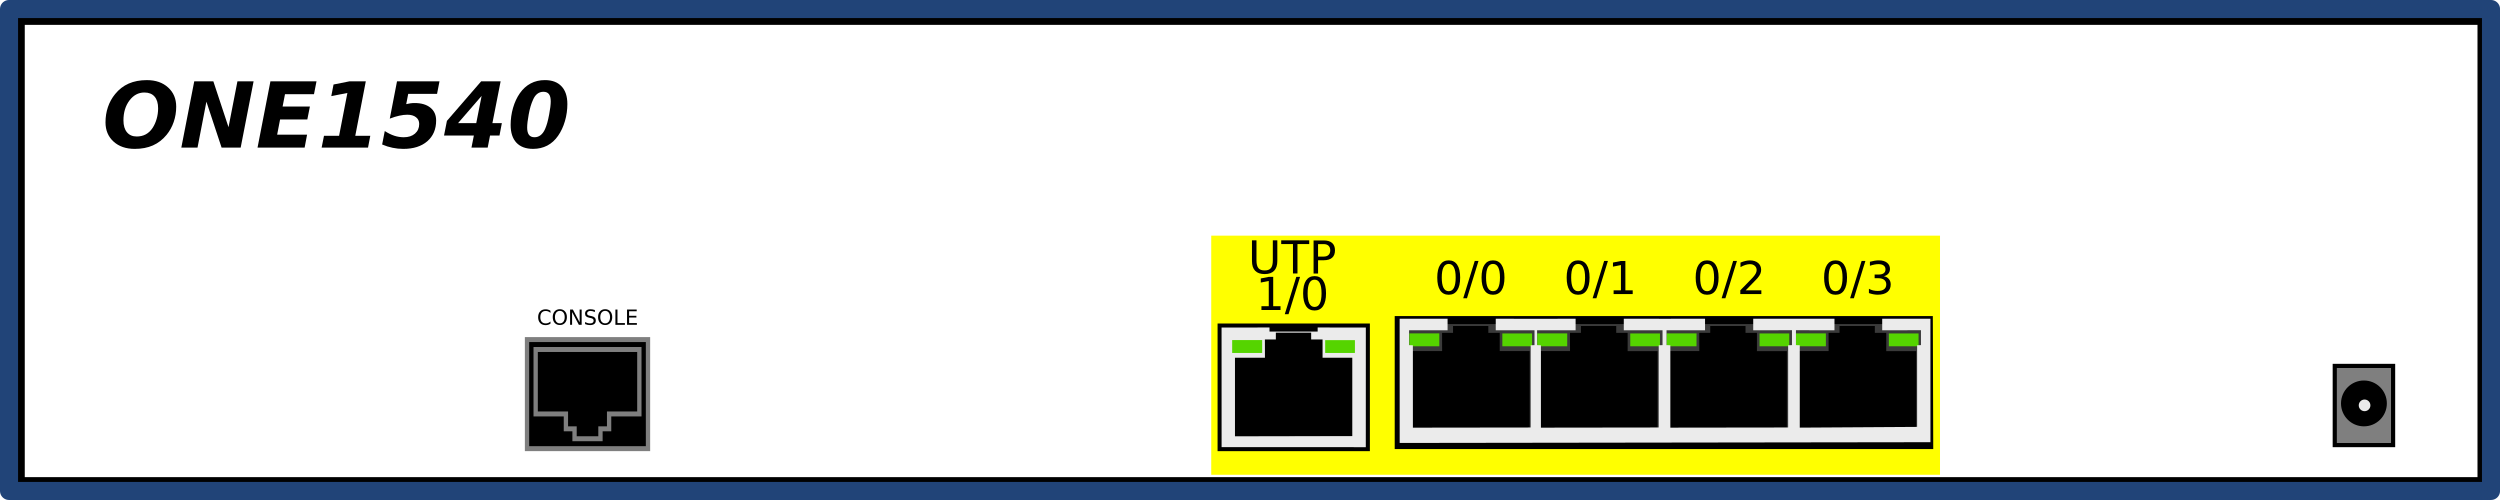 <?xml version="1.0" encoding="UTF-8" standalone="no"?>
<svg
   xmlns:dc="http://purl.org/dc/elements/1.1/"
   xmlns:cc="http://creativecommons.org/ns#"
   xmlns:rdf="http://www.w3.org/1999/02/22-rdf-syntax-ns#"
   xmlns:svg="http://www.w3.org/2000/svg"
   xmlns="http://www.w3.org/2000/svg"
   xmlns:sodipodi="http://sodipodi.sourceforge.net/DTD/sodipodi-0.dtd"
   xmlns:inkscape="http://www.inkscape.org/namespaces/inkscape"
   width="275"
   height="55"
   version="1.1"
   viewBox="51 381 150.566 18.627"
   id="svg180"
   sodipodi:docname="ONE1540.svg"
   inkscape:version="0.92+devel unknown">
  <rect x="51" y="381" width="150.566" height="18.627" fill="#333333" stroke="none"/>
  <defs
     id="defs184" />
  <sodipodi:namedview
     pagecolor="#ffffff"
     bordercolor="#666666"
     inkscape:document-rotation="0"
     borderopacity="1"
     objecttolerance="10"
     gridtolerance="10"
     guidetolerance="10"
     inkscape:pageopacity="0"
     inkscape:pageshadow="2"
     inkscape:window-width="1920"
     inkscape:window-height="1043"
     id="namedview182"
     showgrid="false"
     inkscape:zoom="2.6363636"
     inkscape:cx="81.269014"
     inkscape:cy="60.663827"
     inkscape:window-x="0"
     inkscape:window-y="0"
     inkscape:window-maximized="1"
     inkscape:current-layer="svg180" />
  <rect
     x="52.246"
     y="376.51"
     width="148.21"
     height="27.729"
     fill="#fff"
     stroke="#000"
     stroke-linejoin="round"
     stroke-width=".491"
     id="rect2" />
  <rect
     x="51.544"
     y="375.8"
     width="149.48"
     height="29.025"
     fill="none"
     stroke="#214478"
     stroke-linejoin="round"
     stroke-width="1.088"
     id="rect4" />
  <g
     transform="matrix(.381 0 0 .381 89.787 241.29)"
     id="g8">
    <rect
       x="89.662"
       y="388.87"
       width="115.2"
       height="37.799"
       fill="#ff0"
       id="rect6" />
  </g>
  <g
     transform="translate(0 .555)"
     id="g36">
    <g
       transform="matrix(1.255 0 0 1.255 15.575 -100.73)"
       id="g28">
      <rect
         x="140.27"
         y="396.39"
         width="2.8"
         height="3.8"
         fill="#7f7f7f"
         id="rect24" />
      <rect
         x="140.27"
         y="396.39"
         width="2.8"
         height="3.8"
         fill="none"
         stroke="#000"
         stroke-width=".2"
         id="rect26" />
    </g>
    <g
       transform="matrix(1.255 0 0 1.255 15.575 -100.73)"
       id="g34">
      <circle
         cx="141.67"
         cy="398.19"
         r="1"
         id="circle30" />
      <circle
         cx="141.67"
         cy="398.19"
         r="1"
         fill="none"
         stroke="#000"
         stroke-width=".2"
         id="circle32" />
    </g>
  </g>
  <g
     transform="translate(-13.177 1.601)"
     id="g50">
    <g
       transform="matrix(-1.301 0 0 -1.493 185.26 993.98)"
       id="g42">
      <rect
         x="63.072"
         y="397.39"
         width="5.6"
         height="4.4"
         id="rect38" />
      <rect
         x="63.072"
         y="397.39"
         width="5.6"
         height="4.4"
         fill="none"
         stroke="#7f7f7f"
         stroke-width=".2"
         id="rect40" />
    </g>
    <g
       transform="matrix(-1.301 0 0 -1.493 185.26 993.98)"
       id="g48">
      <polygon
         points="65.272 398.19 64.872 398.19 64.872 398.79 63.472 398.79 63.472 401.39 68.272 401.39 68.272 398.79 66.872 398.79 66.872 398.19 66.472 398.19 66.472 397.79 65.272 397.79"
         id="polygon44" />
      <polygon
         points="65.272 398.19 64.872 398.19 64.872 398.79 63.472 398.79 63.472 401.39 68.272 401.39 68.272 398.79 66.872 398.79 66.872 398.19 66.472 398.19 66.472 397.79 65.272 397.79"
         fill="none"
         stroke="#7f7f7f"
         stroke-width=".2"
         id="polygon46" />
    </g>
  </g>
  <g
     transform="translate(58.009 -30.558)"
     id="g118">
    <g
       id="g78">
      <path
         d="m77.231 432.62h31.95l-0.024-7.529-31.926-2.5e-4z"
         fill="#3a3a3a"
         stroke="#000"
         stroke-width=".483"
         id="path52" />
      <path
         d="m101.31 426.96h1.813l-3e-3 -1.098 0.66-5.8e-4v-0.411h2.126l-5e-4 0.412h0.687v1.098h1.804v4.728l-7.086 0.015z"
         id="path54" />
      <path
         d="m106.75 426.67h1.79v-0.772h-1.79z"
         fill="#55d400"
         id="path56" />
      <path
         d="m101.15 426.67h1.806v-0.776h-1.806z"
         fill="#55d400"
         id="path58" />
      <path
         d="m93.522 426.96h1.813l-0.003-1.098 0.66-5.8e-4v-0.411h2.126l-4.95e-4 0.412h0.687v1.098h1.804v4.728l-7.086 0.015z"
         id="path60" />
      <path
         d="m98.962 426.67h1.79v-0.772h-1.79z"
         fill="#55d400"
         id="path62" />
      <path
         d="m93.36 426.67h1.806v-0.776h-1.806z"
         fill="#55d400"
         id="path64" />
      <path
         d="m85.735 426.96h1.813l-0.003-1.098 0.66-5.8e-4v-0.411h2.126l-4.95e-4 0.412h0.687v1.098h1.804v4.728l-7.086 0.015z"
         id="path66" />
      <path
         d="m91.175 426.67h1.79v-0.772h-1.79z"
         fill="#55d400"
         id="path68" />
      <path
         d="m85.573 426.67h1.806v-0.776h-1.806z"
         fill="#55d400"
         id="path70" />
      <path
         d="m78.032 426.96h1.813l-0.003-1.098 0.66-5.9e-4v-0.411h2.126l-4.95e-4 0.412h0.687v1.098h1.804v4.728l-7.086 0.015z"
         id="path72" />
      <path
         d="m83.472 426.67h1.79v-0.772h-1.79z"
         fill="#55d400"
         id="path74" />
      <path
         d="m77.87 426.67h1.806v-0.776h-1.806z"
         fill="#55d400"
         id="path76" />
    </g>
    <g
       transform="matrix(1.032 0 0 1.023 -8.117 78.559)"
       id="g82">
      <path
         transform="matrix(.531 0 0 .535 55.446 333.8)"
         d="m56.703 9.09-5.273 0.002 0.004 13.667 58.334-0.084-4e-3 -13.583-5.299-0.002v1.266l4.26-2e-3v1.639l-0.422 0.014v8.984l-12.898 0.082v-9.066l-0.42-0.014v-1.639l4.234 2e-3v-1.266l-4.381 0.002-4.549-0.002v1.266l4.26-2e-3v1.639l-0.422 0.014v9.039l-0.01 0.01-12.936 0.018v-9.066l-0.42-0.014v-1.639l4.232 2e-3v-1.266l-4.381 0.002h-0.008l-4.539-0.002v1.266l4.258-2e-3v1.639l-0.42 0.014v9.039l-0.01 0.01-12.936 0.018v-9.066l-0.422-0.014v-1.639l4.234 2e-3v-1.266l-4.381 0.002h-0.008l-4.387-0.002v1.266l4.26-2e-3v1.639l-0.42 0.014-2e-3 9.039-0.008 0.01-12.936 0.018-2e-3 -9.066-0.42-0.014v-1.639l4.234 2e-3v-1.266z"
         fill="#ebebeb"
         id="path80" />
    </g>
    <g
       id="g116">
      <g
         aria-label="0/0"
         id="g90">
        <path
           d="m80.241 421.71q-0.209 0-0.314 0.206-0.104 0.205-0.104 0.616 0 0.41 0.104 0.616 0.106 0.205 0.314 0.205 0.21 0 0.314-0.205 0.106-0.206 0.106-0.616 0-0.412-0.106-0.616-0.104-0.206-0.314-0.206zm0-0.214q0.336 0 0.512 0.266 0.178 0.265 0.178 0.77 0 0.504-0.178 0.77-0.176 0.265-0.512 0.265t-0.513-0.265q-0.176-0.266-0.176-0.77 0-0.505 0.176-0.77 0.178-0.266 0.513-0.266z"
           id="path84" />
        <path
           d="m81.809 421.53h0.227l-0.695 2.25h-0.227z"
           id="path86" />
        <path
           d="m82.909 421.71q-0.209 0-0.314 0.206-0.104 0.205-0.104 0.616 0 0.41 0.104 0.616 0.106 0.205 0.314 0.205 0.21 0 0.314-0.205 0.106-0.206 0.106-0.616 0-0.412-0.106-0.616-0.104-0.206-0.314-0.206zm0-0.214q0.336 0 0.512 0.266 0.178 0.265 0.178 0.77 0 0.504-0.178 0.77-0.176 0.265-0.512 0.265-0.336 0-0.513-0.265-0.176-0.266-0.176-0.77 0-0.505 0.176-0.77 0.178-0.266 0.513-0.266z"
           id="path88" />
      </g>
      <g
         aria-label="0/1"
         id="g98">
        <path
           d="m88.035 421.71q-0.209 0-0.314 0.206-0.104 0.205-0.104 0.616 0 0.41 0.104 0.616 0.106 0.205 0.314 0.205 0.21 0 0.314-0.205 0.106-0.206 0.106-0.616 0-0.412-0.106-0.616-0.104-0.206-0.314-0.206zm0-0.214q0.336 0 0.512 0.266 0.178 0.265 0.178 0.77 0 0.504-0.178 0.77-0.176 0.265-0.512 0.265-0.336 0-0.513-0.265-0.176-0.266-0.176-0.77 0-0.505 0.176-0.77 0.178-0.266 0.513-0.266z"
           id="path92" />
        <path
           d="m89.603 421.53h0.227l-0.695 2.25h-0.227z"
           id="path94" />
        <path
           d="m90.173 423.3h0.441v-1.522l-0.48 0.096v-0.246l0.477-0.096h0.27v1.768h0.441v0.227h-1.15z"
           id="path96" />
      </g>
      <g
         aria-label="0/2"
         id="g106">
        <path
           d="m95.805 421.71q-0.209 0-0.314 0.206-0.104 0.205-0.104 0.616 0 0.41 0.104 0.616 0.106 0.205 0.314 0.205 0.21 0 0.314-0.205 0.106-0.206 0.106-0.616 0-0.412-0.106-0.616-0.104-0.206-0.314-0.206zm0-0.214q0.336 0 0.512 0.266 0.178 0.265 0.178 0.77 0 0.504-0.178 0.77-0.176 0.265-0.512 0.265t-0.513-0.265q-0.176-0.266-0.176-0.77 0-0.505 0.176-0.77 0.178-0.266 0.513-0.266z"
           id="path100" />
        <path
           d="m97.373 421.53h0.227l-0.695 2.25h-0.227z"
           id="path102" />
        <path
           d="m98.128 423.3h0.942v0.227h-1.267v-0.227q0.154-0.159 0.418-0.426 0.266-0.269 0.334-0.346 0.13-0.146 0.18-0.246 0.052-0.102 0.052-0.199 0-0.159-0.112-0.259-0.111-0.1-0.29-0.1-0.127 0-0.269 0.044-0.14 0.044-0.301 0.134v-0.273q0.163-0.066 0.305-0.099 0.142-0.033 0.259-0.033 0.31 0 0.495 0.155 0.184 0.155 0.184 0.414 0 0.123-0.047 0.234-0.045 0.11-0.167 0.259-0.033 0.039-0.213 0.225-0.179 0.184-0.505 0.517z"
           id="path104" />
      </g>
      <g
         aria-label="0/3"
         id="g114">
        <path
           d="m103.54 421.71q-0.209 0-0.314 0.206-0.104 0.205-0.104 0.616 0 0.41 0.104 0.616 0.106 0.205 0.314 0.205 0.21 0 0.314-0.205 0.106-0.206 0.106-0.616 0-0.412-0.106-0.616-0.104-0.206-0.314-0.206zm0-0.214q0.336 0 0.512 0.266 0.178 0.265 0.178 0.77 0 0.504-0.178 0.77-0.176 0.265-0.512 0.265t-0.513-0.265q-0.176-0.266-0.176-0.77 0-0.505 0.176-0.77 0.178-0.266 0.513-0.266z"
           id="path108" />
        <path
           d="m105.11 421.53h0.227l-0.695 2.25h-0.227z"
           id="path110" />
        <path
           d="m106.45 422.45q0.194 0.041 0.302 0.172 0.11 0.131 0.11 0.323 0 0.295-0.203 0.457t-0.577 0.162q-0.126 0-0.259-0.025-0.132-0.024-0.274-0.073v-0.261q0.112 0.066 0.246 0.099t0.279 0.033q0.254 0 0.386-0.1 0.134-0.1 0.134-0.291 0-0.176-0.124-0.275-0.123-0.1-0.344-0.1h-0.233v-0.222h0.243q0.199 0 0.305-0.079 0.106-0.08 0.106-0.23 0-0.154-0.11-0.235-0.108-0.083-0.311-0.083-0.111 0-0.238 0.024-0.127 0.024-0.279 0.075v-0.241q0.154-0.043 0.287-0.064 0.135-0.021 0.254-0.021 0.307 0 0.487 0.14 0.179 0.139 0.179 0.377 0 0.166-0.095 0.281-0.095 0.114-0.27 0.158z"
           id="path112" />
      </g>
    </g>
  </g>
  <g
     transform="translate(.833 -19.309)"
     id="g160">
    <g
       transform="matrix(1.031 0 0 1.031 -37.315 19.313)"
       id="g140">
      <g
         transform="translate(.658 -19.12)"
         id="g138">
        <g
           transform="matrix(1.003 0 0 .995 91.221 226.26)"
           id="g136">
          <path
             d="m64.141 183.87h8.4v-7.024h-8.4z"
             fill="#ebebeb"
             stroke="#000"
             stroke-width=".47"
             id="path120" />
          <g
             transform="matrix(.008 0 0 .008 51.527 212.79)"
             id="g124">
            <path
               d="m2609.9-3593.3v-872.71h-1043.3v872.71z"
               fill="none"
               stroke="#000"
               stroke-linecap="square"
               stroke-width=".676"
               id="path122" />
          </g>
          <g
             id="g134">
            <path
               d="m64.912 178.62h1.753l-0.003-1.071 0.638-5.7e-4v-0.401h2.057l-4.83e-4 0.402h0.664v1.071h1.745v4.612l-6.854 0.015z"
               id="path126" />
            <path
               d="m70.173 178.34h1.732v-0.753h-1.732z"
               fill="#55d400"
               id="path128" />
            <path
               d="m64.756 178.34h1.747v-0.757h-1.747z"
               fill="#55d400"
               id="path130" />
            <path
               d="m72.539 183.87 2e-3 -7.024-2.806-9.6e-4v0.676l2.255-1e-3v0.875l-0.223 7e-3 -5.64e-4 4.832c-2.386 9.4e-4 -4.812 0.012-6.855 0.013v4e-5l-4.83e-4 -4.845-0.223-7e-3v-0.875l2.242 1e-3v-0.676l-2.792 9.6e-4c4.08e-4 2.341 0.002 4.682 0.002 7.024 2.799 3.3e-4 5.598 6.8e-4 8.398 1e-3z"
               fill="#ebebeb"
               id="path132" />
          </g>
        </g>
      </g>
    </g>
    <g
       transform="translate(1.539 1.839)"
       id="g158">
      <g
         aria-label="UTP"
         id="g148">
        <path
           d="m124.03 407.2h0.271v1.212q0 0.321 0.116 0.463 0.116 0.14 0.377 0.14 0.259 0 0.376-0.14 0.116-0.142 0.116-0.463v-1.212h0.271v1.246q0 0.39-0.194 0.589-0.192 0.199-0.569 0.199-0.378 0-0.572-0.199-0.192-0.199-0.192-0.589z"
           id="path142" />
        <path
           d="m125.79 407.2h1.688v0.227h-0.708v1.768h-0.271v-1.768h-0.708z"
           id="path144" />
        <path
           d="m128.01 407.43v0.75h0.34q0.188 0 0.291-0.098 0.103-0.098 0.103-0.278 0-0.179-0.103-0.277-0.103-0.098-0.291-0.098zm-0.27-0.222h0.61q0.336 0 0.507 0.152 0.172 0.151 0.172 0.444 0 0.295-0.172 0.446-0.171 0.151-0.507 0.151h-0.34v0.802h-0.27z"
           id="path146" />
      </g>
      <g
         aria-label="1/0"
         id="g156">
        <path
           d="m124.6 411.17h0.441v-1.522l-0.48 0.096v-0.246l0.477-0.096h0.27v1.768h0.441v0.227h-1.15z"
           id="path150" />
        <path
           d="m126.7 409.4h0.227l-0.695 2.25h-0.227z"
           id="path152" />
        <path
           d="m127.8 409.57q-0.209 0-0.314 0.206-0.104 0.205-0.104 0.616 0 0.41 0.104 0.616 0.106 0.205 0.314 0.205 0.21 0 0.314-0.205 0.106-0.206 0.106-0.616 0-0.412-0.106-0.616-0.104-0.206-0.314-0.206zm0-0.214q0.336 0 0.512 0.266 0.178 0.265 0.178 0.77 0 0.504-0.178 0.77-0.176 0.265-0.512 0.265-0.336 0-0.513-0.265-0.176-0.266-0.176-0.77 0-0.505 0.176-0.77 0.178-0.266 0.513-0.266z"
           id="path154" />
      </g>
    </g>
  </g>
  <circle
     cx="193.41"
     cy="399.67"
     r=".351"
     fill="#ebebeb"
     fill-rule="evenodd"
     id="circle162" />
  <g
     stroke-width=".007px"
     aria-label="CONSOLE"
     id="g178">
    <path
       d="m84.153 393.97v0.131q-0.063-0.059-0.134-0.087-0.071-0.029-0.151-0.029-0.158 0-0.242 0.097-0.084 0.096-0.084 0.279 0 0.182 0.084 0.278 0.084 0.096 0.242 0.096 0.08 0 0.151-0.029 0.071-0.029 0.134-0.087v0.13q-0.065 0.044-0.139 0.067-0.073 0.022-0.154 0.022-0.209 0-0.329-0.128-0.12-0.128-0.12-0.349 0-0.222 0.12-0.349 0.12-0.128 0.329-0.128 0.083 0 0.155 0.022 0.073 0.022 0.137 0.065z"
       id="path164" />
    <path
       d="m84.717 393.98q-0.136 0-0.216 0.101-0.079 0.101-0.079 0.275 0 0.174 0.079 0.275 0.08 0.101 0.216 0.101 0.136 0 0.214-0.101 0.079-0.101 0.079-0.275 0-0.174-0.079-0.275-0.079-0.101-0.214-0.101zm0-0.101q0.193 0 0.309 0.13 0.116 0.129 0.116 0.347 0 0.217-0.116 0.347-0.116 0.129-0.309 0.129-0.194 0-0.311-0.129-0.116-0.129-0.116-0.347t0.116-0.347q0.116-0.13 0.311-0.13z"
       id="path166" />
    <path
       d="m85.334 393.9h0.168l0.408 0.77v-0.77h0.121v0.92h-0.168l-0.408-0.77v0.77h-0.121z"
       id="path168" />
    <path
       d="m86.827 393.93v0.121q-0.071-0.034-0.134-0.051-0.063-0.017-0.121-0.017-0.102 0-0.157 0.039-0.055 0.039-0.055 0.112 0 0.061 0.036 0.092 0.037 0.031 0.139 0.05l0.075 0.015q0.139 0.026 0.205 0.094 0.067 0.067 0.067 0.179 0 0.134-0.09 0.203-0.089 0.069-0.262 0.069-0.065 0-0.139-0.015-0.073-0.015-0.152-0.044v-0.128q0.076 0.043 0.148 0.064 0.073 0.022 0.143 0.022 0.107 0 0.165-0.042 0.058-0.042 0.058-0.12 0-0.068-0.042-0.106-0.041-0.038-0.136-0.057l-0.076-0.015q-0.139-0.028-0.201-0.087-0.062-0.059-0.062-0.165 0-0.122 0.086-0.192 0.086-0.07 0.237-0.07 0.065 0 0.132 0.012 0.067 0.012 0.137 0.035z"
       id="path170" />
    <path
       d="m87.447 393.98q-0.136 0-0.216 0.101-0.079 0.101-0.079 0.275 0 0.174 0.079 0.275 0.08 0.101 0.216 0.101 0.136 0 0.214-0.101 0.079-0.101 0.079-0.275 0-0.174-0.079-0.275-0.079-0.101-0.214-0.101zm0-0.101q0.193 0 0.309 0.13 0.116 0.129 0.116 0.347 0 0.217-0.116 0.347-0.116 0.129-0.309 0.129-0.194 0-0.311-0.129-0.116-0.129-0.116-0.347t0.116-0.347q0.116-0.13 0.311-0.13z"
       id="path172" />
    <path
       d="m88.064 393.9h0.124v0.815h0.448v0.105h-0.572z"
       id="path174" />
    <path
       d="m88.764 393.9h0.582v0.105h-0.457v0.272h0.438v0.105h-0.438v0.333h0.468v0.105h-0.593z"
       id="path176" />
  </g>
  <g
     aria-label="ONE1540"
     style="font-size:2.15px;line-height:0%;font-family:sans-serif;fill:#000000;stroke-width:1.067"
     id="text14">
    <path
       d="m 60.523,381.79 q 0,-0.471 -0.214,-0.716 -0.211,-0.246 -0.615,-0.246 -0.535,0 -0.898,0.481 -0.361,0.479 -0.361,1.2 0,0.46 0.211,0.714 0.211,0.254 0.588,0.254 0.307,0 0.545,-0.128 0.241,-0.131 0.409,-0.385 0.16,-0.243 0.246,-0.548 0.088,-0.305 0.088,-0.626 z m -0.679,-1.708 q 0.797,0 1.281,0.444 0.487,0.441 0.487,1.155 0,0.487 -0.15,0.92 -0.147,0.433 -0.43,0.778 -0.348,0.425 -0.823,0.636 -0.473,0.209 -1.093,0.209 -0.794,0 -1.278,-0.441 -0.484,-0.441 -0.484,-1.158 0,-0.489 0.147,-0.922 0.147,-0.433 0.433,-0.781 0.342,-0.422 0.815,-0.631 0.476,-0.209 1.096,-0.209 z"
       style="font-style:italic;font-weight:bold;font-size:5.475px;font-family:sans-serif;stroke-width:1.067"
       id="path4658" />
    <path
       d="m 62.699,380.154 h 1.15 l 0.914,2.764 0.537,-2.764 h 0.973 l -0.778,3.991 h -1.15 l -0.914,-2.764 -0.535,2.764 H 61.921 Z"
       style="font-style:italic;font-weight:bold;font-size:5.475px;font-family:sans-serif;stroke-width:1.067"
       id="path4660" />
    <path
       d="m 67.287,380.154 h 2.775 l -0.152,0.778 h -1.746 l -0.144,0.743 h 1.644 l -0.155,0.778 h -1.641 l -0.176,0.914 h 1.802 l -0.147,0.778 h -2.836 z"
       style="font-style:italic;font-weight:bold;font-size:5.475px;font-family:sans-serif;stroke-width:1.067"
       id="path4662" />
    <path
       d="m 70.513,383.434 h 0.909 l 0.5,-2.58 -0.97,0.192 0.136,-0.7 0.965,-0.192 h 0.978 l -0.634,3.28 h 0.904 l -0.136,0.711 h -2.794 z"
       style="font-style:italic;font-weight:bold;font-size:5.475px;font-family:sans-serif;stroke-width:1.067"
       id="path4664" />
    <path
       d="m 74.911,380.154 h 2.558 l -0.147,0.757 H 75.585 l -0.12,0.618 q 0.118,-0.032 0.243,-0.048 0.128,-0.019 0.257,-0.019 0.612,0 0.957,0.281 0.345,0.278 0.345,0.773 0,0.786 -0.532,1.248 -0.532,0.46 -1.444,0.46 -0.334,0 -0.65,-0.067 -0.315,-0.064 -0.626,-0.198 l 0.158,-0.81 q 0.297,0.192 0.575,0.283 0.281,0.091 0.569,0.091 0.422,0 0.676,-0.219 0.254,-0.222 0.254,-0.58 0,-0.257 -0.192,-0.406 -0.192,-0.152 -0.524,-0.152 -0.225,0 -0.487,0.059 -0.259,0.056 -0.569,0.176 z"
       style="font-style:italic;font-weight:bold;font-size:5.475px;font-family:sans-serif;stroke-width:1.067"
       id="path4666" />
    <path
       d="m 80.007,381.031 -1.42,1.641 h 1.096 z m -0.027,-0.877 h 1.171 l -0.495,2.518 h 0.569 l -0.142,0.746 h -0.569 l -0.142,0.727 h -0.976 l 0.144,-0.727 h -1.797 l 0.174,-0.882 z"
       style="font-style:italic;font-weight:bold;font-size:5.475px;font-family:sans-serif;stroke-width:1.067"
       id="path4668" />
    <path
       d="m 83.193,383.522 q 0.206,0 0.364,-0.123 0.16,-0.123 0.267,-0.361 0.075,-0.168 0.136,-0.382 0.061,-0.217 0.115,-0.511 0.045,-0.238 0.07,-0.438 0.024,-0.201 0.024,-0.342 0,-0.299 -0.107,-0.438 -0.107,-0.142 -0.332,-0.142 -0.209,0 -0.366,0.12 -0.158,0.118 -0.262,0.361 -0.08,0.174 -0.147,0.396 -0.064,0.222 -0.112,0.484 -0.045,0.241 -0.07,0.446 -0.024,0.206 -0.024,0.348 0,0.297 0.11,0.441 0.11,0.142 0.334,0.142 z m 1.978,-2.005 q 0,0.532 -0.147,1.035 -0.147,0.503 -0.412,0.882 -0.27,0.39 -0.652,0.591 -0.382,0.198 -0.853,0.198 -0.655,0 -1.005,-0.372 -0.348,-0.372 -0.348,-1.069 0,-0.524 0.144,-1.027 0.147,-0.505 0.409,-0.88 0.275,-0.393 0.655,-0.593 0.38,-0.201 0.855,-0.201 0.65,0 1,0.374 0.353,0.372 0.353,1.061 z"
       style="font-style:italic;font-weight:bold;font-size:5.475px;font-family:sans-serif;stroke-width:1.067"
       id="path4670" />
  </g>
</svg>
